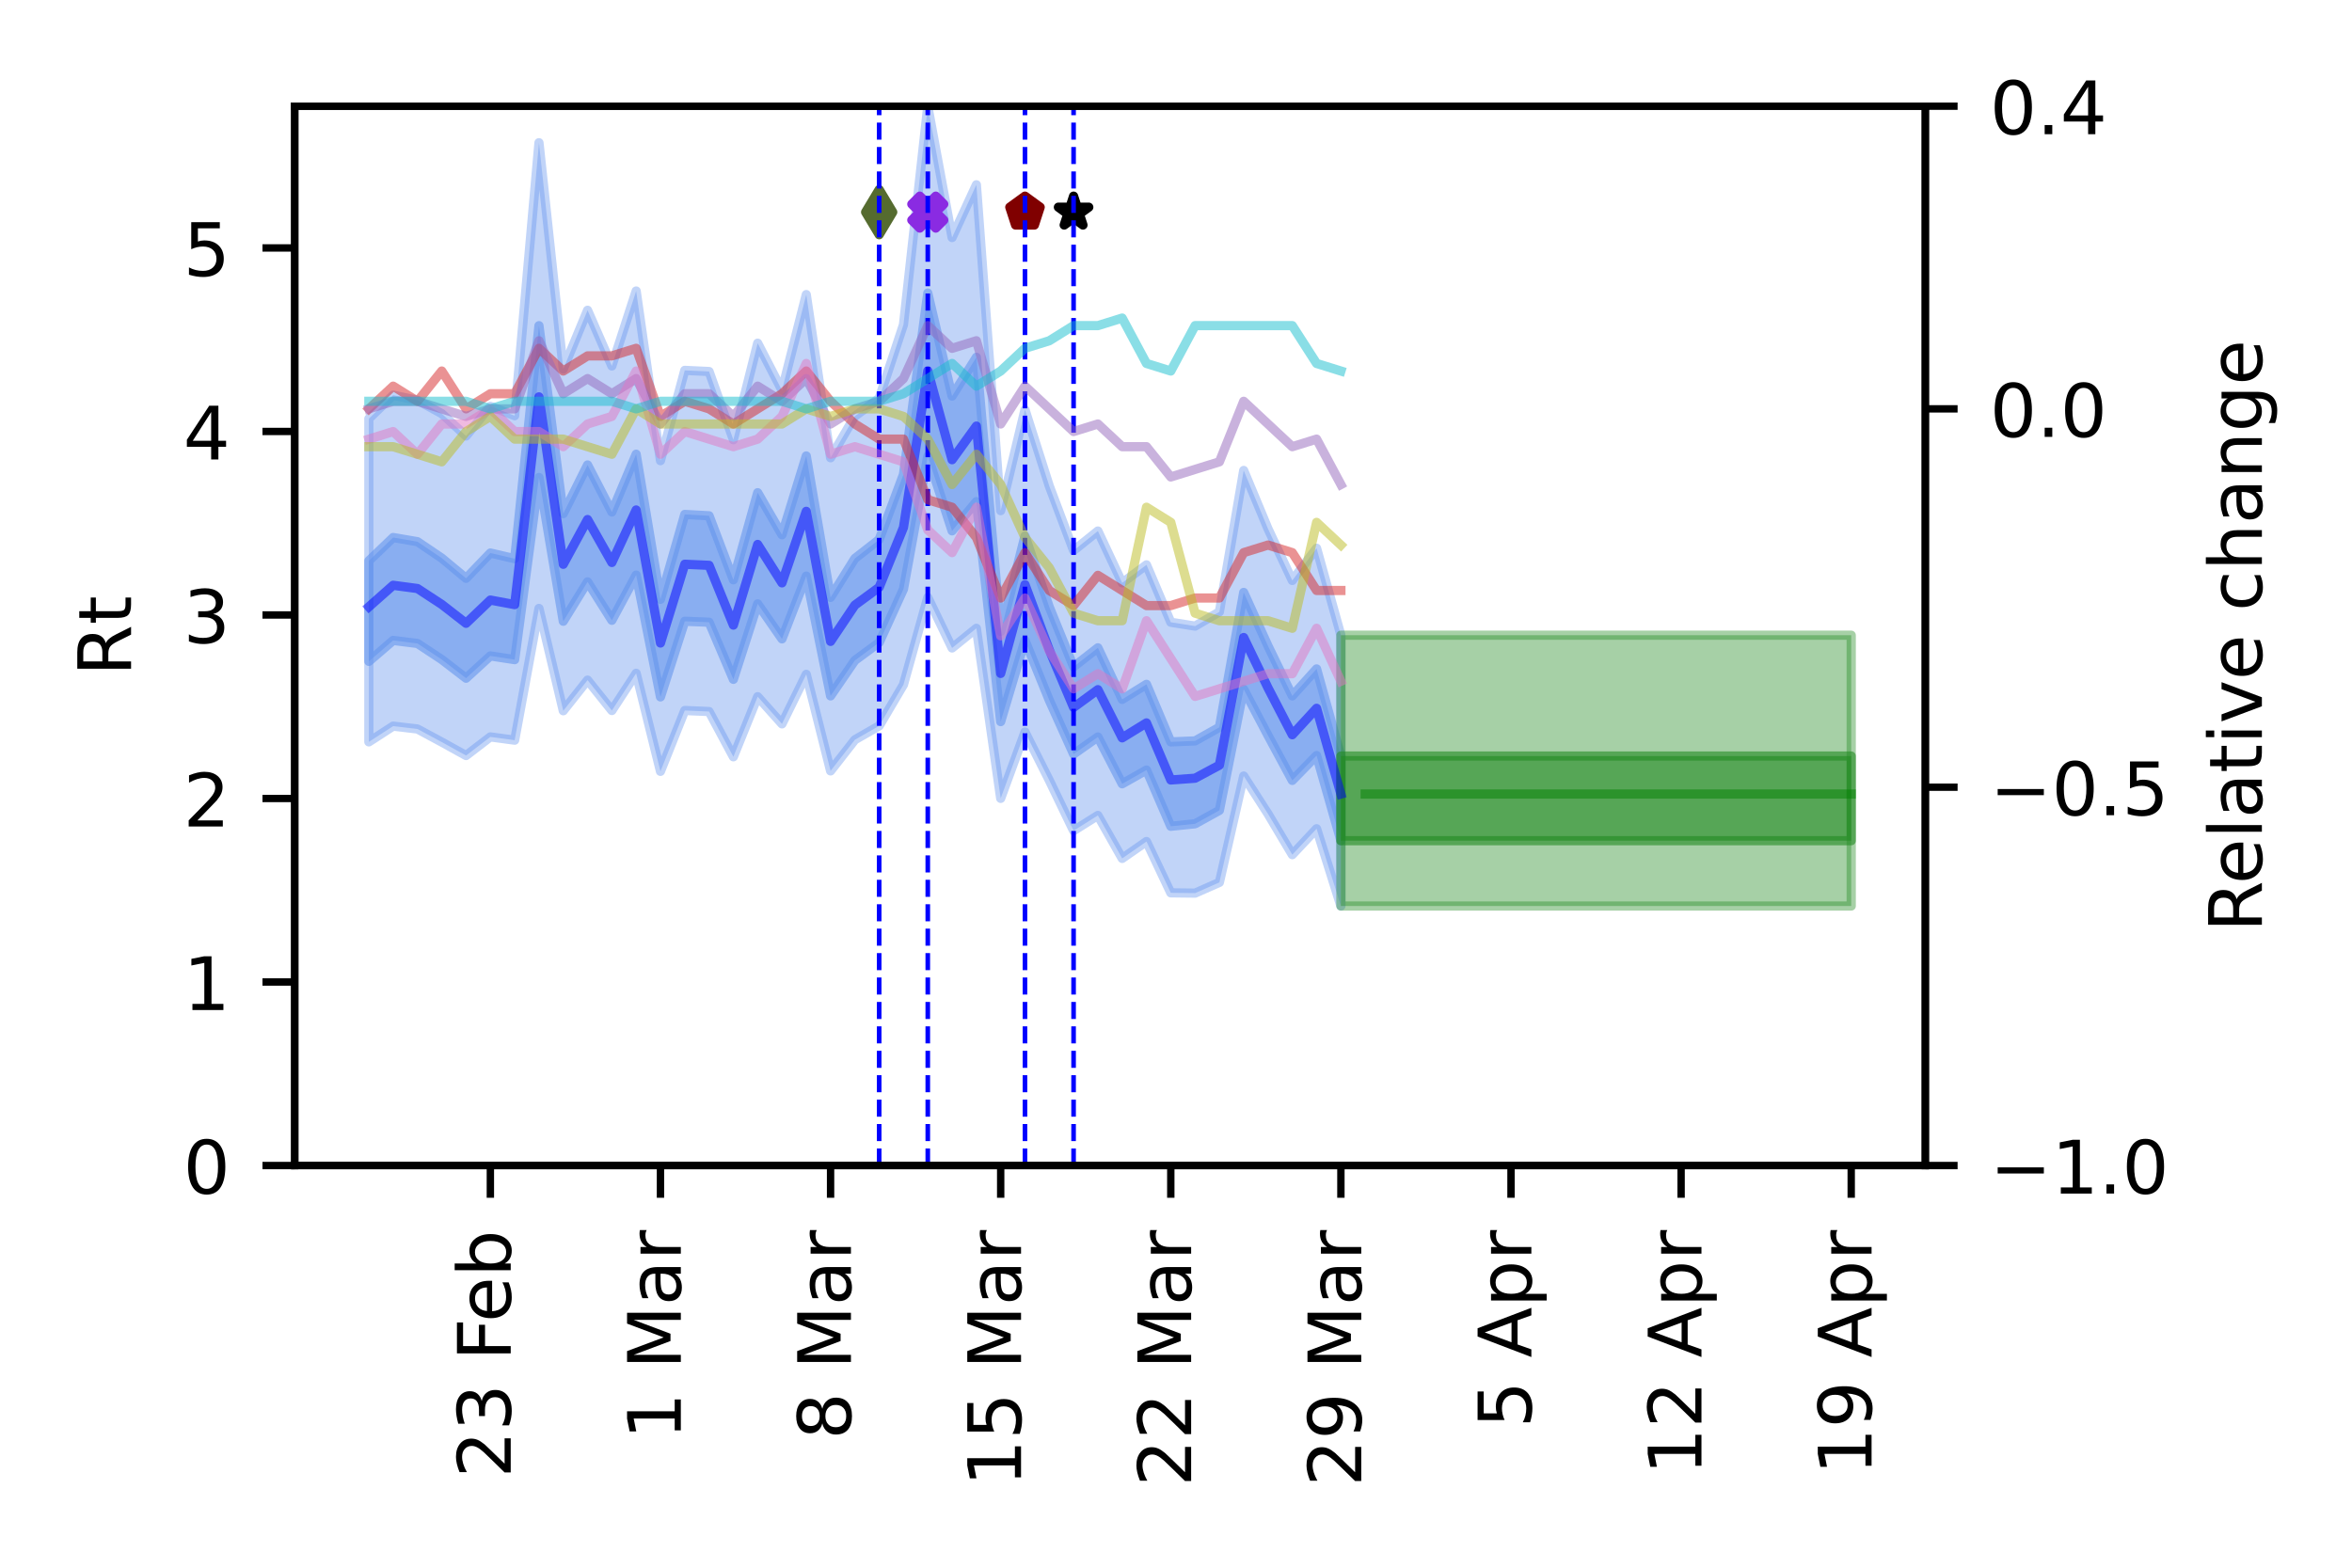 <?xml version="1.0" encoding="utf-8" standalone="no"?>
<!DOCTYPE svg PUBLIC "-//W3C//DTD SVG 1.1//EN"
  "http://www.w3.org/Graphics/SVG/1.1/DTD/svg11.dtd">
<!-- Created with matplotlib (https://matplotlib.org/) -->
<svg height="170.079pt" version="1.1" viewBox="0 0 255.118 170.079" width="255.118pt" xmlns="http://www.w3.org/2000/svg" xmlns:xlink="http://www.w3.org/1999/xlink">
 <defs>
  <style type="text/css">
*{stroke-linecap:butt;stroke-linejoin:round;}
  </style>
 </defs>
 <g id="figure_1">
  <g id="patch_1">
   <path d="M 0 170.079 
L 255.118 170.079 
L 255.118 0 
L 0 0 
z
" style="fill:#ffffff;"/>
  </g>
  <g id="axes_1">
   <g id="patch_2">
    <path d="M 31.97 126.449 
L 208.838 126.449 
L 208.838 11.52 
L 31.97 11.52 
z
" style="fill:#ffffff;"/>
   </g>
   <g id="PolyCollection_1">
    <defs>
     <path d="M 40.009 -124.663 
L 40.009 -89.594 
L 42.645 -91.301 
L 45.281 -90.99 
L 47.917 -89.571 
L 50.553 -88.111 
L 53.189 -90.132 
L 55.825 -89.777 
L 58.461 -104.07 
L 61.097 -92.969 
L 63.732 -96.291 
L 66.368 -92.994 
L 69.004 -97.031 
L 71.64 -86.396 
L 74.276 -92.998 
L 76.912 -92.885 
L 79.548 -87.976 
L 82.184 -94.496 
L 84.82 -91.546 
L 87.455 -96.921 
L 90.091 -86.444 
L 92.727 -89.823 
L 95.363 -91.33 
L 97.999 -95.802 
L 100.635 -105.266 
L 103.271 -99.781 
L 105.907 -101.915 
L 108.543 -83.465 
L 111.178 -90.665 
L 113.814 -85.424 
L 116.45 -79.956 
L 119.086 -81.613 
L 121.722 -76.95 
L 124.358 -78.783 
L 126.994 -73.215 
L 129.63 -73.184 
L 132.266 -74.349 
L 134.901 -85.888 
L 137.537 -81.786 
L 140.173 -77.357 
L 142.809 -80.168 
L 145.445 -71.786 
L 145.445 -101.166 
L 145.445 -101.166 
L 142.809 -110.598 
L 140.173 -107.104 
L 137.537 -112.715 
L 134.901 -119.039 
L 132.266 -103.698 
L 129.63 -102.152 
L 126.994 -102.571 
L 124.358 -108.797 
L 121.722 -106.844 
L 119.086 -112.469 
L 116.45 -110.349 
L 113.814 -117.356 
L 111.178 -125.633 
L 108.543 -114.679 
L 105.907 -150.031 
L 103.271 -144.309 
L 100.635 -158.559 
L 97.999 -134.86 
L 95.363 -126.864 
L 92.727 -124.928 
L 90.091 -120.416 
L 87.455 -138.119 
L 84.82 -127.734 
L 82.184 -132.844 
L 79.548 -122.372 
L 76.912 -129.773 
L 74.276 -129.897 
L 71.64 -120.101 
L 69.004 -138.509 
L 66.368 -130.374 
L 63.732 -136.416 
L 61.097 -130.043 
L 58.461 -154.595 
L 55.825 -124.978 
L 53.189 -125.994 
L 50.553 -122.775 
L 47.917 -125.206 
L 45.281 -126.654 
L 42.645 -127.206 
L 40.009 -124.663 
z
" id="m74c22c304e" style="stroke:#6495ed;stroke-opacity:0.4;"/>
    </defs>
    <g clip-path="url(#p5b4f7e70ba)">
     <use style="fill:#6495ed;fill-opacity:0.4;stroke:#6495ed;stroke-opacity:0.4;" x="0" xlink:href="#m74c22c304e" y="170.079"/>
    </g>
   </g>
   <g id="PolyCollection_2">
    <defs>
     <path d="M 40.009 -109.236 
L 40.009 -98.328 
L 42.645 -100.599 
L 45.281 -100.27 
L 47.917 -98.528 
L 50.553 -96.5 
L 53.189 -98.918 
L 55.825 -98.515 
L 58.461 -118.275 
L 61.097 -102.68 
L 63.732 -106.951 
L 66.368 -102.784 
L 69.004 -107.688 
L 71.64 -94.473 
L 74.276 -102.678 
L 76.912 -102.574 
L 79.548 -96.378 
L 82.184 -104.565 
L 84.82 -100.768 
L 87.455 -107.575 
L 90.091 -94.582 
L 92.727 -98.428 
L 95.363 -100.369 
L 97.999 -106.168 
L 100.635 -120.59 
L 103.271 -112.487 
L 105.907 -115.661 
L 108.543 -91.791 
L 111.178 -100.609 
L 113.814 -94.115 
L 116.45 -88.268 
L 119.086 -90.123 
L 121.722 -85.045 
L 124.358 -86.535 
L 126.994 -80.436 
L 129.63 -80.707 
L 132.266 -82.165 
L 134.901 -95.304 
L 137.537 -90.297 
L 140.173 -85.413 
L 142.809 -88.11 
L 145.445 -78.871 
L 145.445 -88.056 
L 145.445 -88.056 
L 142.809 -97.506 
L 140.173 -94.582 
L 137.537 -100.002 
L 134.901 -105.807 
L 132.266 -91.177 
L 129.63 -89.698 
L 126.994 -89.591 
L 124.358 -95.837 
L 121.722 -94.206 
L 119.086 -99.797 
L 116.45 -97.739 
L 113.814 -104.221 
L 111.178 -111.929 
L 108.543 -101.578 
L 105.907 -131.316 
L 103.271 -127.108 
L 100.635 -138.285 
L 97.999 -118.612 
L 95.363 -111.546 
L 92.727 -109.491 
L 90.091 -105.269 
L 87.455 -120.613 
L 84.82 -112.064 
L 82.184 -116.625 
L 79.548 -107.177 
L 76.912 -114.122 
L 74.276 -114.268 
L 71.64 -105.062 
L 69.004 -120.802 
L 66.368 -114.535 
L 63.732 -119.634 
L 61.097 -114.356 
L 58.461 -134.746 
L 55.825 -109.468 
L 53.189 -110.082 
L 50.553 -107.338 
L 47.917 -109.528 
L 45.281 -111.311 
L 42.645 -111.764 
L 40.009 -109.236 
z
" id="m976d0e295e" style="stroke:#6495ed;stroke-opacity:0.6;"/>
    </defs>
    <g clip-path="url(#p5b4f7e70ba)">
     <use style="fill:#6495ed;fill-opacity:0.6;stroke:#6495ed;stroke-opacity:0.6;" x="0" xlink:href="#m976d0e295e" y="170.079"/>
    </g>
   </g>
   <g id="PolyCollection_3">
    <defs>
     <path d="M 145.445 -101.166 
L 145.445 -71.786 
L 148.081 -71.786 
L 150.717 -71.786 
L 153.353 -71.786 
L 155.989 -71.786 
L 158.624 -71.786 
L 161.26 -71.786 
L 163.896 -71.786 
L 166.532 -71.786 
L 169.168 -71.786 
L 171.804 -71.786 
L 174.44 -71.786 
L 177.076 -71.786 
L 179.712 -71.786 
L 182.347 -71.786 
L 184.983 -71.786 
L 187.619 -71.786 
L 190.255 -71.786 
L 192.891 -71.786 
L 195.527 -71.786 
L 198.163 -71.786 
L 200.799 -71.786 
L 200.799 -101.166 
L 200.799 -101.166 
L 198.163 -101.166 
L 195.527 -101.166 
L 192.891 -101.166 
L 190.255 -101.166 
L 187.619 -101.166 
L 184.983 -101.166 
L 182.347 -101.166 
L 179.712 -101.166 
L 177.076 -101.166 
L 174.44 -101.166 
L 171.804 -101.166 
L 169.168 -101.166 
L 166.532 -101.166 
L 163.896 -101.166 
L 161.26 -101.166 
L 158.624 -101.166 
L 155.989 -101.166 
L 153.353 -101.166 
L 150.717 -101.166 
L 148.081 -101.166 
L 145.445 -101.166 
z
" id="mf1121b4282" style="stroke:#228b22;stroke-opacity:0.4;"/>
    </defs>
    <g clip-path="url(#p5b4f7e70ba)">
     <use style="fill:#228b22;fill-opacity:0.4;stroke:#228b22;stroke-opacity:0.4;" x="0" xlink:href="#mf1121b4282" y="170.079"/>
    </g>
   </g>
   <g id="PolyCollection_4">
    <defs>
     <path d="M 145.445 -88.056 
L 145.445 -78.871 
L 148.081 -78.871 
L 150.717 -78.871 
L 153.353 -78.871 
L 155.989 -78.871 
L 158.624 -78.871 
L 161.26 -78.871 
L 163.896 -78.871 
L 166.532 -78.871 
L 169.168 -78.871 
L 171.804 -78.871 
L 174.44 -78.871 
L 177.076 -78.871 
L 179.712 -78.871 
L 182.347 -78.871 
L 184.983 -78.871 
L 187.619 -78.871 
L 190.255 -78.871 
L 192.891 -78.871 
L 195.527 -78.871 
L 198.163 -78.871 
L 200.799 -78.871 
L 200.799 -88.056 
L 200.799 -88.056 
L 198.163 -88.056 
L 195.527 -88.056 
L 192.891 -88.056 
L 190.255 -88.056 
L 187.619 -88.056 
L 184.983 -88.056 
L 182.347 -88.056 
L 179.712 -88.056 
L 177.076 -88.056 
L 174.44 -88.056 
L 171.804 -88.056 
L 169.168 -88.056 
L 166.532 -88.056 
L 163.896 -88.056 
L 161.26 -88.056 
L 158.624 -88.056 
L 155.989 -88.056 
L 153.353 -88.056 
L 150.717 -88.056 
L 148.081 -88.056 
L 145.445 -88.056 
z
" id="m3892796ea6" style="stroke:#228b22;stroke-opacity:0.6;"/>
    </defs>
    <g clip-path="url(#p5b4f7e70ba)">
     <use style="fill:#228b22;fill-opacity:0.6;stroke:#228b22;stroke-opacity:0.6;" x="0" xlink:href="#m3892796ea6" y="170.079"/>
    </g>
   </g>
   <g id="PathCollection_1">
    <defs>
     <path d="M -0.866 1.732 
L 0 0.866 
L 0.866 1.732 
L 1.732 0.866 
L 0.866 0 
L 1.732 -0.866 
L 0.866 -1.732 
L 0 -0.866 
L -0.866 -1.732 
L -1.732 -0.866 
L -0.866 0 
L -1.732 0.866 
z
" id="m75b86d8f80" style="stroke:#8a2be2;"/>
    </defs>
    <g clip-path="url(#p5b4f7e70ba)">
     <use style="fill:#8a2be2;stroke:#8a2be2;" x="100.635" xlink:href="#m75b86d8f80" y="23.013"/>
    </g>
   </g>
   <g id="PathCollection_2">
    <defs>
     <path d="M 0 -1.732 
L -0.389 -0.535 
L -1.647 -0.535 
L -0.629 0.204 
L -1.018 1.401 
L -0 0.662 
L 1.018 1.401 
L 0.629 0.204 
L 1.647 -0.535 
L 0.389 -0.535 
z
" id="mc7b65ebab8" style="stroke:#000000;"/>
    </defs>
    <g clip-path="url(#p5b4f7e70ba)">
     <use style="stroke:#000000;" x="116.45" xlink:href="#mc7b65ebab8" y="23.013"/>
    </g>
   </g>
   <g id="PathCollection_3">
    <defs>
     <path d="M 0 -1.732 
L -1.647 -0.535 
L -1.018 1.401 
L 1.018 1.401 
L 1.647 -0.535 
z
" id="m879a3ca2e8" style="stroke:#800000;"/>
    </defs>
    <g clip-path="url(#p5b4f7e70ba)">
     <use style="fill:#800000;stroke:#800000;" x="111.178" xlink:href="#m879a3ca2e8" y="23.013"/>
    </g>
   </g>
   <g id="PathCollection_4">
    <defs>
     <path d="M -0 2.449 
L 1.47 0 
L 0 -2.449 
L -1.47 -0 
z
" id="mfcbbd93dcf" style="stroke:#556b2f;"/>
    </defs>
    <g clip-path="url(#p5b4f7e70ba)">
     <use style="fill:#556b2f;stroke:#556b2f;" x="95.363" xlink:href="#mfcbbd93dcf" y="23.013"/>
    </g>
   </g>
   <g id="matplotlib.axis_1">
    <g id="xtick_1">
     <g id="line2d_1">
      <defs>
       <path d="M 0 0 
L 0 3.5 
" id="m438a4a845a" style="stroke:#000000;stroke-width:0.8;"/>
      </defs>
      <g>
       <use style="stroke:#000000;stroke-width:0.8;" x="200.799" xlink:href="#m438a4a845a" y="126.449"/>
      </g>
     </g>
     <g id="text_1">
      <!-- 19 Apr -->
      <defs>
       <path d="M 12.406 8.297 
L 28.516 8.297 
L 28.516 63.922 
L 10.984 60.406 
L 10.984 69.391 
L 28.422 72.906 
L 38.281 72.906 
L 38.281 8.297 
L 54.391 8.297 
L 54.391 0 
L 12.406 0 
z
" id="DejaVuSans-49"/>
       <path d="M 10.984 1.516 
L 10.984 10.5 
Q 14.703 8.734 18.5 7.812 
Q 22.312 6.891 25.984 6.891 
Q 35.75 6.891 40.891 13.453 
Q 46.047 20.016 46.781 33.406 
Q 43.953 29.203 39.594 26.953 
Q 35.25 24.703 29.984 24.703 
Q 19.047 24.703 12.672 31.312 
Q 6.297 37.938 6.297 49.422 
Q 6.297 60.641 12.938 67.422 
Q 19.578 74.219 30.609 74.219 
Q 43.266 74.219 49.922 64.516 
Q 56.594 54.828 56.594 36.375 
Q 56.594 19.141 48.406 8.859 
Q 40.234 -1.422 26.422 -1.422 
Q 22.703 -1.422 18.891 -0.688 
Q 15.094 0.047 10.984 1.516 
z
M 30.609 32.422 
Q 37.25 32.422 41.125 36.953 
Q 45.016 41.5 45.016 49.422 
Q 45.016 57.281 41.125 61.844 
Q 37.25 66.406 30.609 66.406 
Q 23.969 66.406 20.094 61.844 
Q 16.219 57.281 16.219 49.422 
Q 16.219 41.5 20.094 36.953 
Q 23.969 32.422 30.609 32.422 
z
" id="DejaVuSans-57"/>
       <path id="DejaVuSans-32"/>
       <path d="M 34.188 63.188 
L 20.797 26.906 
L 47.609 26.906 
z
M 28.609 72.906 
L 39.797 72.906 
L 67.578 0 
L 57.328 0 
L 50.688 18.703 
L 17.828 18.703 
L 11.188 0 
L 0.781 0 
z
" id="DejaVuSans-65"/>
       <path d="M 18.109 8.203 
L 18.109 -20.797 
L 9.078 -20.797 
L 9.078 54.688 
L 18.109 54.688 
L 18.109 46.391 
Q 20.953 51.266 25.266 53.625 
Q 29.594 56 35.594 56 
Q 45.562 56 51.781 48.094 
Q 58.016 40.188 58.016 27.297 
Q 58.016 14.406 51.781 6.484 
Q 45.562 -1.422 35.594 -1.422 
Q 29.594 -1.422 25.266 0.953 
Q 20.953 3.328 18.109 8.203 
z
M 48.688 27.297 
Q 48.688 37.203 44.609 42.844 
Q 40.531 48.484 33.406 48.484 
Q 26.266 48.484 22.188 42.844 
Q 18.109 37.203 18.109 27.297 
Q 18.109 17.391 22.188 11.75 
Q 26.266 6.109 33.406 6.109 
Q 40.531 6.109 44.609 11.75 
Q 48.688 17.391 48.688 27.297 
z
" id="DejaVuSans-112"/>
       <path d="M 41.109 46.297 
Q 39.594 47.172 37.812 47.578 
Q 36.031 48 33.891 48 
Q 26.266 48 22.188 43.047 
Q 18.109 38.094 18.109 28.812 
L 18.109 0 
L 9.078 0 
L 9.078 54.688 
L 18.109 54.688 
L 18.109 46.188 
Q 20.953 51.172 25.484 53.578 
Q 30.031 56 36.531 56 
Q 37.453 56 38.578 55.875 
Q 39.703 55.766 41.062 55.516 
z
" id="DejaVuSans-114"/>
      </defs>
      <g transform="translate(203.006 160.011)rotate(-90)scale(0.08 -0.08)">
       <use xlink:href="#DejaVuSans-49"/>
       <use x="63.623" xlink:href="#DejaVuSans-57"/>
       <use x="127.246" xlink:href="#DejaVuSans-32"/>
       <use x="159.033" xlink:href="#DejaVuSans-65"/>
       <use x="227.441" xlink:href="#DejaVuSans-112"/>
       <use x="290.918" xlink:href="#DejaVuSans-114"/>
      </g>
     </g>
    </g>
    <g id="xtick_2">
     <g id="line2d_2">
      <g>
       <use style="stroke:#000000;stroke-width:0.8;" x="182.347" xlink:href="#m438a4a845a" y="126.449"/>
      </g>
     </g>
     <g id="text_2">
      <!-- 12 Apr -->
      <defs>
       <path d="M 19.188 8.297 
L 53.609 8.297 
L 53.609 0 
L 7.328 0 
L 7.328 8.297 
Q 12.938 14.109 22.625 23.891 
Q 32.328 33.688 34.812 36.531 
Q 39.547 41.844 41.422 45.531 
Q 43.312 49.219 43.312 52.781 
Q 43.312 58.594 39.234 62.25 
Q 35.156 65.922 28.609 65.922 
Q 23.969 65.922 18.812 64.312 
Q 13.672 62.703 7.812 59.422 
L 7.812 69.391 
Q 13.766 71.781 18.938 73 
Q 24.125 74.219 28.422 74.219 
Q 39.75 74.219 46.484 68.547 
Q 53.219 62.891 53.219 53.422 
Q 53.219 48.922 51.531 44.891 
Q 49.859 40.875 45.406 35.406 
Q 44.188 33.984 37.641 27.219 
Q 31.109 20.453 19.188 8.297 
z
" id="DejaVuSans-50"/>
      </defs>
      <g transform="translate(184.555 160.011)rotate(-90)scale(0.08 -0.08)">
       <use xlink:href="#DejaVuSans-49"/>
       <use x="63.623" xlink:href="#DejaVuSans-50"/>
       <use x="127.246" xlink:href="#DejaVuSans-32"/>
       <use x="159.033" xlink:href="#DejaVuSans-65"/>
       <use x="227.441" xlink:href="#DejaVuSans-112"/>
       <use x="290.918" xlink:href="#DejaVuSans-114"/>
      </g>
     </g>
    </g>
    <g id="xtick_3">
     <g id="line2d_3">
      <g>
       <use style="stroke:#000000;stroke-width:0.8;" x="163.896" xlink:href="#m438a4a845a" y="126.449"/>
      </g>
     </g>
     <g id="text_3">
      <!-- 5 Apr -->
      <defs>
       <path d="M 10.797 72.906 
L 49.516 72.906 
L 49.516 64.594 
L 19.828 64.594 
L 19.828 46.734 
Q 21.969 47.469 24.109 47.828 
Q 26.266 48.188 28.422 48.188 
Q 40.625 48.188 47.75 41.5 
Q 54.891 34.812 54.891 23.391 
Q 54.891 11.625 47.562 5.094 
Q 40.234 -1.422 26.906 -1.422 
Q 22.312 -1.422 17.547 -0.641 
Q 12.797 0.141 7.719 1.703 
L 7.719 11.625 
Q 12.109 9.234 16.797 8.062 
Q 21.484 6.891 26.703 6.891 
Q 35.156 6.891 40.078 11.328 
Q 45.016 15.766 45.016 23.391 
Q 45.016 31 40.078 35.438 
Q 35.156 39.891 26.703 39.891 
Q 22.75 39.891 18.812 39.016 
Q 14.891 38.141 10.797 36.281 
z
" id="DejaVuSans-53"/>
      </defs>
      <g transform="translate(166.104 154.921)rotate(-90)scale(0.08 -0.08)">
       <use xlink:href="#DejaVuSans-53"/>
       <use x="63.623" xlink:href="#DejaVuSans-32"/>
       <use x="95.41" xlink:href="#DejaVuSans-65"/>
       <use x="163.818" xlink:href="#DejaVuSans-112"/>
       <use x="227.295" xlink:href="#DejaVuSans-114"/>
      </g>
     </g>
    </g>
    <g id="xtick_4">
     <g id="line2d_4">
      <g>
       <use style="stroke:#000000;stroke-width:0.8;" x="145.445" xlink:href="#m438a4a845a" y="126.449"/>
      </g>
     </g>
     <g id="text_4">
      <!-- 29 Mar -->
      <defs>
       <path d="M 9.812 72.906 
L 24.516 72.906 
L 43.109 23.297 
L 61.812 72.906 
L 76.516 72.906 
L 76.516 0 
L 66.891 0 
L 66.891 64.016 
L 48.094 14.016 
L 38.188 14.016 
L 19.391 64.016 
L 19.391 0 
L 9.812 0 
z
" id="DejaVuSans-77"/>
       <path d="M 34.281 27.484 
Q 23.391 27.484 19.188 25 
Q 14.984 22.516 14.984 16.5 
Q 14.984 11.719 18.141 8.906 
Q 21.297 6.109 26.703 6.109 
Q 34.188 6.109 38.703 11.406 
Q 43.219 16.703 43.219 25.484 
L 43.219 27.484 
z
M 52.203 31.203 
L 52.203 0 
L 43.219 0 
L 43.219 8.297 
Q 40.141 3.328 35.547 0.953 
Q 30.953 -1.422 24.312 -1.422 
Q 15.922 -1.422 10.953 3.297 
Q 6 8.016 6 15.922 
Q 6 25.141 12.172 29.828 
Q 18.359 34.516 30.609 34.516 
L 43.219 34.516 
L 43.219 35.406 
Q 43.219 41.609 39.141 45 
Q 35.062 48.391 27.688 48.391 
Q 23 48.391 18.547 47.266 
Q 14.109 46.141 10.016 43.891 
L 10.016 52.203 
Q 14.938 54.109 19.578 55.047 
Q 24.219 56 28.609 56 
Q 40.484 56 46.344 49.844 
Q 52.203 43.703 52.203 31.203 
z
" id="DejaVuSans-97"/>
      </defs>
      <g transform="translate(147.652 161.265)rotate(-90)scale(0.08 -0.08)">
       <use xlink:href="#DejaVuSans-50"/>
       <use x="63.623" xlink:href="#DejaVuSans-57"/>
       <use x="127.246" xlink:href="#DejaVuSans-32"/>
       <use x="159.033" xlink:href="#DejaVuSans-77"/>
       <use x="245.312" xlink:href="#DejaVuSans-97"/>
       <use x="306.592" xlink:href="#DejaVuSans-114"/>
      </g>
     </g>
    </g>
    <g id="xtick_5">
     <g id="line2d_5">
      <g>
       <use style="stroke:#000000;stroke-width:0.8;" x="126.994" xlink:href="#m438a4a845a" y="126.449"/>
      </g>
     </g>
     <g id="text_5">
      <!-- 22 Mar -->
      <g transform="translate(129.201 161.265)rotate(-90)scale(0.08 -0.08)">
       <use xlink:href="#DejaVuSans-50"/>
       <use x="63.623" xlink:href="#DejaVuSans-50"/>
       <use x="127.246" xlink:href="#DejaVuSans-32"/>
       <use x="159.033" xlink:href="#DejaVuSans-77"/>
       <use x="245.312" xlink:href="#DejaVuSans-97"/>
       <use x="306.592" xlink:href="#DejaVuSans-114"/>
      </g>
     </g>
    </g>
    <g id="xtick_6">
     <g id="line2d_6">
      <g>
       <use style="stroke:#000000;stroke-width:0.8;" x="108.543" xlink:href="#m438a4a845a" y="126.449"/>
      </g>
     </g>
     <g id="text_6">
      <!-- 15 Mar -->
      <g transform="translate(110.75 161.265)rotate(-90)scale(0.08 -0.08)">
       <use xlink:href="#DejaVuSans-49"/>
       <use x="63.623" xlink:href="#DejaVuSans-53"/>
       <use x="127.246" xlink:href="#DejaVuSans-32"/>
       <use x="159.033" xlink:href="#DejaVuSans-77"/>
       <use x="245.312" xlink:href="#DejaVuSans-97"/>
       <use x="306.592" xlink:href="#DejaVuSans-114"/>
      </g>
     </g>
    </g>
    <g id="xtick_7">
     <g id="line2d_7">
      <g>
       <use style="stroke:#000000;stroke-width:0.8;" x="90.091" xlink:href="#m438a4a845a" y="126.449"/>
      </g>
     </g>
     <g id="text_7">
      <!-- 8 Mar -->
      <defs>
       <path d="M 31.781 34.625 
Q 24.75 34.625 20.719 30.859 
Q 16.703 27.094 16.703 20.516 
Q 16.703 13.922 20.719 10.156 
Q 24.75 6.391 31.781 6.391 
Q 38.812 6.391 42.859 10.172 
Q 46.922 13.969 46.922 20.516 
Q 46.922 27.094 42.891 30.859 
Q 38.875 34.625 31.781 34.625 
z
M 21.922 38.812 
Q 15.578 40.375 12.031 44.719 
Q 8.5 49.078 8.5 55.328 
Q 8.5 64.062 14.719 69.141 
Q 20.953 74.219 31.781 74.219 
Q 42.672 74.219 48.875 69.141 
Q 55.078 64.062 55.078 55.328 
Q 55.078 49.078 51.531 44.719 
Q 48 40.375 41.703 38.812 
Q 48.828 37.156 52.797 32.312 
Q 56.781 27.484 56.781 20.516 
Q 56.781 9.906 50.312 4.234 
Q 43.844 -1.422 31.781 -1.422 
Q 19.734 -1.422 13.25 4.234 
Q 6.781 9.906 6.781 20.516 
Q 6.781 27.484 10.781 32.312 
Q 14.797 37.156 21.922 38.812 
z
M 18.312 54.391 
Q 18.312 48.734 21.844 45.562 
Q 25.391 42.391 31.781 42.391 
Q 38.141 42.391 41.719 45.562 
Q 45.312 48.734 45.312 54.391 
Q 45.312 60.062 41.719 63.234 
Q 38.141 66.406 31.781 66.406 
Q 25.391 66.406 21.844 63.234 
Q 18.312 60.062 18.312 54.391 
z
" id="DejaVuSans-56"/>
      </defs>
      <g transform="translate(92.299 156.175)rotate(-90)scale(0.08 -0.08)">
       <use xlink:href="#DejaVuSans-56"/>
       <use x="63.623" xlink:href="#DejaVuSans-32"/>
       <use x="95.41" xlink:href="#DejaVuSans-77"/>
       <use x="181.689" xlink:href="#DejaVuSans-97"/>
       <use x="242.969" xlink:href="#DejaVuSans-114"/>
      </g>
     </g>
    </g>
    <g id="xtick_8">
     <g id="line2d_8">
      <g>
       <use style="stroke:#000000;stroke-width:0.8;" x="71.64" xlink:href="#m438a4a845a" y="126.449"/>
      </g>
     </g>
     <g id="text_8">
      <!-- 1 Mar -->
      <g transform="translate(73.848 156.175)rotate(-90)scale(0.08 -0.08)">
       <use xlink:href="#DejaVuSans-49"/>
       <use x="63.623" xlink:href="#DejaVuSans-32"/>
       <use x="95.41" xlink:href="#DejaVuSans-77"/>
       <use x="181.689" xlink:href="#DejaVuSans-97"/>
       <use x="242.969" xlink:href="#DejaVuSans-114"/>
      </g>
     </g>
    </g>
    <g id="xtick_9">
     <g id="line2d_9">
      <g>
       <use style="stroke:#000000;stroke-width:0.8;" x="53.189" xlink:href="#m438a4a845a" y="126.449"/>
      </g>
     </g>
     <g id="text_9">
      <!-- 23 Feb -->
      <defs>
       <path d="M 40.578 39.312 
Q 47.656 37.797 51.625 33 
Q 55.609 28.219 55.609 21.188 
Q 55.609 10.406 48.188 4.484 
Q 40.766 -1.422 27.094 -1.422 
Q 22.516 -1.422 17.656 -0.516 
Q 12.797 0.391 7.625 2.203 
L 7.625 11.719 
Q 11.719 9.328 16.594 8.109 
Q 21.484 6.891 26.812 6.891 
Q 36.078 6.891 40.938 10.547 
Q 45.797 14.203 45.797 21.188 
Q 45.797 27.641 41.281 31.266 
Q 36.766 34.906 28.719 34.906 
L 20.219 34.906 
L 20.219 43.016 
L 29.109 43.016 
Q 36.375 43.016 40.234 45.922 
Q 44.094 48.828 44.094 54.297 
Q 44.094 59.906 40.109 62.906 
Q 36.141 65.922 28.719 65.922 
Q 24.656 65.922 20.016 65.031 
Q 15.375 64.156 9.812 62.312 
L 9.812 71.094 
Q 15.438 72.656 20.344 73.438 
Q 25.25 74.219 29.594 74.219 
Q 40.828 74.219 47.359 69.109 
Q 53.906 64.016 53.906 55.328 
Q 53.906 49.266 50.438 45.094 
Q 46.969 40.922 40.578 39.312 
z
" id="DejaVuSans-51"/>
       <path d="M 9.812 72.906 
L 51.703 72.906 
L 51.703 64.594 
L 19.672 64.594 
L 19.672 43.109 
L 48.578 43.109 
L 48.578 34.812 
L 19.672 34.812 
L 19.672 0 
L 9.812 0 
z
" id="DejaVuSans-70"/>
       <path d="M 56.203 29.594 
L 56.203 25.203 
L 14.891 25.203 
Q 15.484 15.922 20.484 11.062 
Q 25.484 6.203 34.422 6.203 
Q 39.594 6.203 44.453 7.469 
Q 49.312 8.734 54.109 11.281 
L 54.109 2.781 
Q 49.266 0.734 44.188 -0.344 
Q 39.109 -1.422 33.891 -1.422 
Q 20.797 -1.422 13.156 6.188 
Q 5.516 13.812 5.516 26.812 
Q 5.516 40.234 12.766 48.109 
Q 20.016 56 32.328 56 
Q 43.359 56 49.781 48.891 
Q 56.203 41.797 56.203 29.594 
z
M 47.219 32.234 
Q 47.125 39.594 43.094 43.984 
Q 39.062 48.391 32.422 48.391 
Q 24.906 48.391 20.391 44.141 
Q 15.875 39.891 15.188 32.172 
z
" id="DejaVuSans-101"/>
       <path d="M 48.688 27.297 
Q 48.688 37.203 44.609 42.844 
Q 40.531 48.484 33.406 48.484 
Q 26.266 48.484 22.188 42.844 
Q 18.109 37.203 18.109 27.297 
Q 18.109 17.391 22.188 11.75 
Q 26.266 6.109 33.406 6.109 
Q 40.531 6.109 44.609 11.75 
Q 48.688 17.391 48.688 27.297 
z
M 18.109 46.391 
Q 20.953 51.266 25.266 53.625 
Q 29.594 56 35.594 56 
Q 45.562 56 51.781 48.094 
Q 58.016 40.188 58.016 27.297 
Q 58.016 14.406 51.781 6.484 
Q 45.562 -1.422 35.594 -1.422 
Q 29.594 -1.422 25.266 0.953 
Q 20.953 3.328 18.109 8.203 
L 18.109 0 
L 9.078 0 
L 9.078 75.984 
L 18.109 75.984 
z
" id="DejaVuSans-98"/>
      </defs>
      <g transform="translate(55.396 160.334)rotate(-90)scale(0.08 -0.08)">
       <use xlink:href="#DejaVuSans-50"/>
       <use x="63.623" xlink:href="#DejaVuSans-51"/>
       <use x="127.246" xlink:href="#DejaVuSans-32"/>
       <use x="159.033" xlink:href="#DejaVuSans-70"/>
       <use x="211.053" xlink:href="#DejaVuSans-101"/>
       <use x="272.576" xlink:href="#DejaVuSans-98"/>
      </g>
     </g>
    </g>
   </g>
   <g id="matplotlib.axis_2">
    <g id="ytick_1">
     <g id="line2d_10">
      <defs>
       <path d="M 0 0 
L -3.5 0 
" id="m32f256064e" style="stroke:#000000;stroke-width:0.8;"/>
      </defs>
      <g>
       <use style="stroke:#000000;stroke-width:0.8;" x="31.97" xlink:href="#m32f256064e" y="126.449"/>
      </g>
     </g>
     <g id="text_10">
      <!-- 0 -->
      <defs>
       <path d="M 31.781 66.406 
Q 24.172 66.406 20.328 58.906 
Q 16.5 51.422 16.5 36.375 
Q 16.5 21.391 20.328 13.891 
Q 24.172 6.391 31.781 6.391 
Q 39.453 6.391 43.281 13.891 
Q 47.125 21.391 47.125 36.375 
Q 47.125 51.422 43.281 58.906 
Q 39.453 66.406 31.781 66.406 
z
M 31.781 74.219 
Q 44.047 74.219 50.516 64.516 
Q 56.984 54.828 56.984 36.375 
Q 56.984 17.969 50.516 8.266 
Q 44.047 -1.422 31.781 -1.422 
Q 19.531 -1.422 13.062 8.266 
Q 6.594 17.969 6.594 36.375 
Q 6.594 54.828 13.062 64.516 
Q 19.531 74.219 31.781 74.219 
z
" id="DejaVuSans-48"/>
      </defs>
      <g transform="translate(19.88 129.488)scale(0.08 -0.08)">
       <use xlink:href="#DejaVuSans-48"/>
      </g>
     </g>
    </g>
    <g id="ytick_2">
     <g id="line2d_11">
      <g>
       <use style="stroke:#000000;stroke-width:0.8;" x="31.97" xlink:href="#m32f256064e" y="106.539"/>
      </g>
     </g>
     <g id="text_11">
      <!-- 1 -->
      <g transform="translate(19.88 109.578)scale(0.08 -0.08)">
       <use xlink:href="#DejaVuSans-49"/>
      </g>
     </g>
    </g>
    <g id="ytick_3">
     <g id="line2d_12">
      <g>
       <use style="stroke:#000000;stroke-width:0.8;" x="31.97" xlink:href="#m32f256064e" y="86.629"/>
      </g>
     </g>
     <g id="text_12">
      <!-- 2 -->
      <g transform="translate(19.88 89.668)scale(0.08 -0.08)">
       <use xlink:href="#DejaVuSans-50"/>
      </g>
     </g>
    </g>
    <g id="ytick_4">
     <g id="line2d_13">
      <g>
       <use style="stroke:#000000;stroke-width:0.8;" x="31.97" xlink:href="#m32f256064e" y="66.719"/>
      </g>
     </g>
     <g id="text_13">
      <!-- 3 -->
      <g transform="translate(19.88 69.758)scale(0.08 -0.08)">
       <use xlink:href="#DejaVuSans-51"/>
      </g>
     </g>
    </g>
    <g id="ytick_5">
     <g id="line2d_14">
      <g>
       <use style="stroke:#000000;stroke-width:0.8;" x="31.97" xlink:href="#m32f256064e" y="46.809"/>
      </g>
     </g>
     <g id="text_14">
      <!-- 4 -->
      <defs>
       <path d="M 37.797 64.312 
L 12.891 25.391 
L 37.797 25.391 
z
M 35.203 72.906 
L 47.609 72.906 
L 47.609 25.391 
L 58.016 25.391 
L 58.016 17.188 
L 47.609 17.188 
L 47.609 0 
L 37.797 0 
L 37.797 17.188 
L 4.891 17.188 
L 4.891 26.703 
z
" id="DejaVuSans-52"/>
      </defs>
      <g transform="translate(19.88 49.848)scale(0.08 -0.08)">
       <use xlink:href="#DejaVuSans-52"/>
      </g>
     </g>
    </g>
    <g id="ytick_6">
     <g id="line2d_15">
      <g>
       <use style="stroke:#000000;stroke-width:0.8;" x="31.97" xlink:href="#m32f256064e" y="26.899"/>
      </g>
     </g>
     <g id="text_15">
      <!-- 5 -->
      <g transform="translate(19.88 29.938)scale(0.08 -0.08)">
       <use xlink:href="#DejaVuSans-53"/>
      </g>
     </g>
    </g>
    <g id="text_16">
     <!-- Rt -->
     <defs>
      <path d="M 44.391 34.188 
Q 47.562 33.109 50.562 29.594 
Q 53.562 26.078 56.594 19.922 
L 66.609 0 
L 56 0 
L 46.688 18.703 
Q 43.062 26.031 39.672 28.422 
Q 36.281 30.812 30.422 30.812 
L 19.672 30.812 
L 19.672 0 
L 9.812 0 
L 9.812 72.906 
L 32.078 72.906 
Q 44.578 72.906 50.734 67.672 
Q 56.891 62.453 56.891 51.906 
Q 56.891 45.016 53.688 40.469 
Q 50.484 35.938 44.391 34.188 
z
M 19.672 64.797 
L 19.672 38.922 
L 32.078 38.922 
Q 39.203 38.922 42.844 42.219 
Q 46.484 45.516 46.484 51.906 
Q 46.484 58.297 42.844 61.547 
Q 39.203 64.797 32.078 64.797 
z
" id="DejaVuSans-82"/>
      <path d="M 18.312 70.219 
L 18.312 54.688 
L 36.812 54.688 
L 36.812 47.703 
L 18.312 47.703 
L 18.312 18.016 
Q 18.312 11.328 20.141 9.422 
Q 21.969 7.516 27.594 7.516 
L 36.812 7.516 
L 36.812 0 
L 27.594 0 
Q 17.188 0 13.234 3.875 
Q 9.281 7.766 9.281 18.016 
L 9.281 47.703 
L 2.688 47.703 
L 2.688 54.688 
L 9.281 54.688 
L 9.281 70.219 
z
" id="DejaVuSans-116"/>
     </defs>
     <g transform="translate(14.216 73.332)rotate(-90)scale(0.08 -0.08)">
      <use xlink:href="#DejaVuSans-82"/>
      <use x="69.482" xlink:href="#DejaVuSans-116"/>
     </g>
    </g>
   </g>
   <g id="line2d_16">
    <path clip-path="url(#p5b4f7e70ba)" d="M 40.009 65.832 
L 42.645 63.498 
L 45.281 63.849 
L 47.917 65.574 
L 50.553 67.623 
L 53.189 65.101 
L 55.825 65.594 
L 58.461 43.057 
L 61.097 61.22 
L 63.732 56.366 
L 66.368 61.024 
L 69.004 55.328 
L 71.64 69.761 
L 74.276 61.215 
L 76.912 61.333 
L 79.548 67.816 
L 82.184 59.067 
L 84.82 63.236 
L 87.455 55.476 
L 90.091 69.585 
L 92.727 65.65 
L 95.363 63.718 
L 97.999 57.224 
L 100.635 40.229 
L 103.271 49.874 
L 105.907 46.225 
L 108.543 73.059 
L 111.178 63.426 
L 113.814 70.51 
L 116.45 76.75 
L 119.086 74.822 
L 121.722 80.049 
L 124.358 78.428 
L 126.994 84.62 
L 129.63 84.428 
L 132.266 83.013 
L 134.901 69.164 
L 137.537 74.627 
L 140.173 79.712 
L 142.809 76.844 
L 145.445 86.147 
" style="fill:none;stroke:#0000ff;stroke-linecap:square;stroke-opacity:0.5;"/>
   </g>
   <g id="line2d_17">
    <path clip-path="url(#p5b4f7e70ba)" d="M 148.081 86.147 
L 150.717 86.147 
L 153.353 86.147 
L 155.989 86.147 
L 158.624 86.147 
L 161.26 86.147 
L 163.896 86.147 
L 166.532 86.147 
L 169.168 86.147 
L 171.804 86.147 
L 174.44 86.147 
L 177.076 86.147 
L 179.712 86.147 
L 182.347 86.147 
L 184.983 86.147 
L 187.619 86.147 
L 190.255 86.147 
L 192.891 86.147 
L 195.527 86.147 
L 198.163 86.147 
L 200.799 86.147 
" style="fill:none;stroke:#008000;stroke-linecap:square;stroke-opacity:0.5;"/>
   </g>
   <g id="line2d_18">
    <path clip-path="url(#p5b4f7e70ba)" d="M 100.635 126.449 
L 100.635 11.52 
" style="fill:none;stroke:#0000ff;stroke-dasharray:1.85,0.8;stroke-dashoffset:0;stroke-width:0.5;"/>
   </g>
   <g id="line2d_19">
    <path clip-path="url(#p5b4f7e70ba)" d="M 116.45 126.449 
L 116.45 11.52 
" style="fill:none;stroke:#0000ff;stroke-dasharray:1.85,0.8;stroke-dashoffset:0;stroke-width:0.5;"/>
   </g>
   <g id="line2d_20">
    <path clip-path="url(#p5b4f7e70ba)" d="M 111.178 126.449 
L 111.178 11.52 
" style="fill:none;stroke:#0000ff;stroke-dasharray:1.85,0.8;stroke-dashoffset:0;stroke-width:0.5;"/>
   </g>
   <g id="line2d_21">
    <path clip-path="url(#p5b4f7e70ba)" d="M 95.363 126.449 
L 95.363 11.52 
" style="fill:none;stroke:#0000ff;stroke-dasharray:1.85,0.8;stroke-dashoffset:0;stroke-width:0.5;"/>
   </g>
   <g id="patch_3">
    <path d="M 31.97 126.449 
L 31.97 11.52 
" style="fill:none;stroke:#000000;stroke-linecap:square;stroke-linejoin:miter;stroke-width:0.8;"/>
   </g>
   <g id="patch_4">
    <path d="M 208.838 126.449 
L 208.838 11.52 
" style="fill:none;stroke:#000000;stroke-linecap:square;stroke-linejoin:miter;stroke-width:0.8;"/>
   </g>
   <g id="patch_5">
    <path d="M 31.97 126.449 
L 208.838 126.449 
" style="fill:none;stroke:#000000;stroke-linecap:square;stroke-linejoin:miter;stroke-width:0.8;"/>
   </g>
   <g id="patch_6">
    <path d="M 31.97 11.52 
L 208.838 11.52 
" style="fill:none;stroke:#000000;stroke-linecap:square;stroke-linejoin:miter;stroke-width:0.8;"/>
   </g>
  </g>
  <g id="axes_2">
   <g id="matplotlib.axis_3">
    <g id="ytick_7">
     <g id="line2d_22">
      <defs>
       <path d="M 0 0 
L 3.5 0 
" id="m5be8738b7f" style="stroke:#000000;stroke-width:0.8;"/>
      </defs>
      <g>
       <use style="stroke:#000000;stroke-width:0.8;" x="208.838" xlink:href="#m5be8738b7f" y="126.449"/>
      </g>
     </g>
     <g id="text_17">
      <!-- −1.0 -->
      <defs>
       <path d="M 10.594 35.5 
L 73.188 35.5 
L 73.188 27.203 
L 10.594 27.203 
z
" id="DejaVuSans-8722"/>
       <path d="M 10.688 12.406 
L 21 12.406 
L 21 0 
L 10.688 0 
z
" id="DejaVuSans-46"/>
      </defs>
      <g transform="translate(215.838 129.488)scale(0.08 -0.08)">
       <use xlink:href="#DejaVuSans-8722"/>
       <use x="83.789" xlink:href="#DejaVuSans-49"/>
       <use x="147.412" xlink:href="#DejaVuSans-46"/>
       <use x="179.199" xlink:href="#DejaVuSans-48"/>
      </g>
     </g>
    </g>
    <g id="ytick_8">
     <g id="line2d_23">
      <g>
       <use style="stroke:#000000;stroke-width:0.8;" x="208.838" xlink:href="#m5be8738b7f" y="85.403"/>
      </g>
     </g>
     <g id="text_18">
      <!-- −0.5 -->
      <g transform="translate(215.838 88.442)scale(0.08 -0.08)">
       <use xlink:href="#DejaVuSans-8722"/>
       <use x="83.789" xlink:href="#DejaVuSans-48"/>
       <use x="147.412" xlink:href="#DejaVuSans-46"/>
       <use x="179.199" xlink:href="#DejaVuSans-53"/>
      </g>
     </g>
    </g>
    <g id="ytick_9">
     <g id="line2d_24">
      <g>
       <use style="stroke:#000000;stroke-width:0.8;" x="208.838" xlink:href="#m5be8738b7f" y="44.357"/>
      </g>
     </g>
     <g id="text_19">
      <!-- 0.0 -->
      <g transform="translate(215.838 47.396)scale(0.08 -0.08)">
       <use xlink:href="#DejaVuSans-48"/>
       <use x="63.623" xlink:href="#DejaVuSans-46"/>
       <use x="95.41" xlink:href="#DejaVuSans-48"/>
      </g>
     </g>
    </g>
    <g id="ytick_10">
     <g id="line2d_25">
      <g>
       <use style="stroke:#000000;stroke-width:0.8;" x="208.838" xlink:href="#m5be8738b7f" y="11.52"/>
      </g>
     </g>
     <g id="text_20">
      <!-- 0.4 -->
      <g transform="translate(215.838 14.559)scale(0.08 -0.08)">
       <use xlink:href="#DejaVuSans-48"/>
       <use x="63.623" xlink:href="#DejaVuSans-46"/>
       <use x="95.41" xlink:href="#DejaVuSans-52"/>
      </g>
     </g>
    </g>
    <g id="text_21">
     <!-- Relative change -->
     <defs>
      <path d="M 9.422 75.984 
L 18.406 75.984 
L 18.406 0 
L 9.422 0 
z
" id="DejaVuSans-108"/>
      <path d="M 9.422 54.688 
L 18.406 54.688 
L 18.406 0 
L 9.422 0 
z
M 9.422 75.984 
L 18.406 75.984 
L 18.406 64.594 
L 9.422 64.594 
z
" id="DejaVuSans-105"/>
      <path d="M 2.984 54.688 
L 12.5 54.688 
L 29.594 8.797 
L 46.688 54.688 
L 56.203 54.688 
L 35.688 0 
L 23.484 0 
z
" id="DejaVuSans-118"/>
      <path d="M 48.781 52.594 
L 48.781 44.188 
Q 44.969 46.297 41.141 47.344 
Q 37.312 48.391 33.406 48.391 
Q 24.656 48.391 19.812 42.844 
Q 14.984 37.312 14.984 27.297 
Q 14.984 17.281 19.812 11.734 
Q 24.656 6.203 33.406 6.203 
Q 37.312 6.203 41.141 7.25 
Q 44.969 8.297 48.781 10.406 
L 48.781 2.094 
Q 45.016 0.344 40.984 -0.531 
Q 36.969 -1.422 32.422 -1.422 
Q 20.062 -1.422 12.781 6.344 
Q 5.516 14.109 5.516 27.297 
Q 5.516 40.672 12.859 48.328 
Q 20.219 56 33.016 56 
Q 37.156 56 41.109 55.141 
Q 45.062 54.297 48.781 52.594 
z
" id="DejaVuSans-99"/>
      <path d="M 54.891 33.016 
L 54.891 0 
L 45.906 0 
L 45.906 32.719 
Q 45.906 40.484 42.875 44.328 
Q 39.844 48.188 33.797 48.188 
Q 26.516 48.188 22.312 43.547 
Q 18.109 38.922 18.109 30.906 
L 18.109 0 
L 9.078 0 
L 9.078 75.984 
L 18.109 75.984 
L 18.109 46.188 
Q 21.344 51.125 25.703 53.562 
Q 30.078 56 35.797 56 
Q 45.219 56 50.047 50.172 
Q 54.891 44.344 54.891 33.016 
z
" id="DejaVuSans-104"/>
      <path d="M 54.891 33.016 
L 54.891 0 
L 45.906 0 
L 45.906 32.719 
Q 45.906 40.484 42.875 44.328 
Q 39.844 48.188 33.797 48.188 
Q 26.516 48.188 22.312 43.547 
Q 18.109 38.922 18.109 30.906 
L 18.109 0 
L 9.078 0 
L 9.078 54.688 
L 18.109 54.688 
L 18.109 46.188 
Q 21.344 51.125 25.703 53.562 
Q 30.078 56 35.797 56 
Q 45.219 56 50.047 50.172 
Q 54.891 44.344 54.891 33.016 
z
" id="DejaVuSans-110"/>
      <path d="M 45.406 27.984 
Q 45.406 37.75 41.375 43.109 
Q 37.359 48.484 30.078 48.484 
Q 22.859 48.484 18.828 43.109 
Q 14.797 37.75 14.797 27.984 
Q 14.797 18.266 18.828 12.891 
Q 22.859 7.516 30.078 7.516 
Q 37.359 7.516 41.375 12.891 
Q 45.406 18.266 45.406 27.984 
z
M 54.391 6.781 
Q 54.391 -7.172 48.188 -13.984 
Q 42 -20.797 29.203 -20.797 
Q 24.469 -20.797 20.266 -20.094 
Q 16.062 -19.391 12.109 -17.922 
L 12.109 -9.188 
Q 16.062 -11.328 19.922 -12.344 
Q 23.781 -13.375 27.781 -13.375 
Q 36.625 -13.375 41.016 -8.766 
Q 45.406 -4.156 45.406 5.172 
L 45.406 9.625 
Q 42.625 4.781 38.281 2.391 
Q 33.938 0 27.875 0 
Q 17.828 0 11.672 7.656 
Q 5.516 15.328 5.516 27.984 
Q 5.516 40.672 11.672 48.328 
Q 17.828 56 27.875 56 
Q 33.938 56 38.281 53.609 
Q 42.625 51.219 45.406 46.391 
L 45.406 54.688 
L 54.391 54.688 
z
" id="DejaVuSans-103"/>
     </defs>
     <g transform="translate(245.343 101.108)rotate(-90)scale(0.08 -0.08)">
      <use xlink:href="#DejaVuSans-82"/>
      <use x="64.982" xlink:href="#DejaVuSans-101"/>
      <use x="126.506" xlink:href="#DejaVuSans-108"/>
      <use x="154.289" xlink:href="#DejaVuSans-97"/>
      <use x="215.568" xlink:href="#DejaVuSans-116"/>
      <use x="254.777" xlink:href="#DejaVuSans-105"/>
      <use x="282.561" xlink:href="#DejaVuSans-118"/>
      <use x="341.74" xlink:href="#DejaVuSans-101"/>
      <use x="403.264" xlink:href="#DejaVuSans-32"/>
      <use x="435.051" xlink:href="#DejaVuSans-99"/>
      <use x="490.031" xlink:href="#DejaVuSans-104"/>
      <use x="553.41" xlink:href="#DejaVuSans-97"/>
      <use x="614.689" xlink:href="#DejaVuSans-110"/>
      <use x="678.068" xlink:href="#DejaVuSans-103"/>
      <use x="741.545" xlink:href="#DejaVuSans-101"/>
     </g>
    </g>
   </g>
   <g id="line2d_26">
    <path clip-path="url(#p5b4f7e70ba)" d="M 40.009 44.357 
L 42.645 41.894 
L 45.281 43.536 
L 47.917 40.252 
L 50.553 44.357 
L 53.189 42.715 
L 55.825 42.715 
L 58.461 37.789 
L 61.097 40.252 
L 63.732 38.61 
L 66.368 38.61 
L 69.004 37.789 
L 71.64 45.178 
L 74.276 43.536 
L 76.912 44.357 
L 79.548 45.999 
L 82.184 44.357 
L 84.82 42.715 
L 87.455 40.252 
L 90.091 43.536 
L 92.727 45.999 
L 95.363 47.64 
L 97.999 47.64 
L 100.635 54.208 
L 103.271 55.029 
L 105.907 58.312 
L 108.543 64.88 
L 111.178 59.954 
L 113.814 64.059 
L 116.45 65.701 
L 119.086 62.417 
L 121.722 64.059 
L 124.358 65.701 
L 126.994 65.701 
L 129.63 64.88 
L 132.266 64.88 
L 134.901 59.954 
L 137.537 59.133 
L 140.173 59.954 
L 142.809 64.059 
L 145.445 64.059 
" style="fill:none;stroke:#d62728;stroke-linecap:square;stroke-opacity:0.5;"/>
   </g>
   <g id="line2d_27">
    <path clip-path="url(#p5b4f7e70ba)" d="M 40.009 44.357 
L 42.645 43.536 
L 45.281 43.536 
L 47.917 44.357 
L 50.553 45.178 
L 53.189 44.357 
L 55.825 44.357 
L 58.461 36.969 
L 61.097 42.715 
L 63.732 41.073 
L 66.368 42.715 
L 69.004 41.073 
L 71.64 45.999 
L 74.276 42.715 
L 76.912 42.715 
L 79.548 45.178 
L 82.184 41.894 
L 84.82 43.536 
L 87.455 41.073 
L 90.091 45.999 
L 92.727 44.357 
L 95.363 43.536 
L 97.999 41.073 
L 100.635 35.327 
L 103.271 37.789 
L 105.907 36.969 
L 108.543 45.999 
L 111.178 41.894 
L 113.814 44.357 
L 116.45 46.82 
L 119.086 45.999 
L 121.722 48.461 
L 124.358 48.461 
L 126.994 51.745 
L 129.63 50.924 
L 132.266 50.103 
L 134.901 43.536 
L 137.537 45.999 
L 140.173 48.461 
L 142.809 47.64 
L 145.445 52.566 
" style="fill:none;stroke:#9467bd;stroke-linecap:square;stroke-opacity:0.5;"/>
   </g>
   <g id="line2d_28">
    <path clip-path="url(#p5b4f7e70ba)" d="M 40.009 47.64 
L 42.645 46.82 
L 45.281 49.282 
L 47.917 45.999 
L 50.553 45.999 
L 53.189 44.357 
L 55.825 46.82 
L 58.461 46.82 
L 61.097 48.461 
L 63.732 45.999 
L 66.368 45.178 
L 69.004 40.252 
L 71.64 49.282 
L 74.276 46.82 
L 76.912 47.64 
L 79.548 48.461 
L 82.184 47.64 
L 84.82 45.178 
L 87.455 39.431 
L 90.091 49.282 
L 92.727 48.461 
L 95.363 49.282 
L 97.999 50.103 
L 100.635 57.491 
L 103.271 59.954 
L 105.907 55.029 
L 108.543 68.984 
L 111.178 64.88 
L 113.814 70.626 
L 116.45 74.731 
L 119.086 73.089 
L 121.722 74.731 
L 124.358 67.343 
L 126.994 71.447 
L 129.63 75.552 
L 132.266 74.731 
L 134.901 73.91 
L 137.537 73.089 
L 140.173 73.089 
L 142.809 68.163 
L 145.445 73.91 
" style="fill:none;stroke:#e377c2;stroke-linecap:square;stroke-opacity:0.5;"/>
   </g>
   <g id="line2d_29">
    <path clip-path="url(#p5b4f7e70ba)" d="M 40.009 48.461 
L 42.645 48.461 
L 45.281 49.282 
L 47.917 50.103 
L 50.553 46.82 
L 53.189 45.178 
L 55.825 47.64 
L 58.461 47.64 
L 61.097 47.64 
L 63.732 48.461 
L 66.368 49.282 
L 69.004 44.357 
L 71.64 45.999 
L 74.276 45.999 
L 76.912 45.999 
L 79.548 45.999 
L 82.184 45.999 
L 84.82 45.999 
L 87.455 44.357 
L 90.091 45.178 
L 92.727 44.357 
L 95.363 44.357 
L 97.999 45.178 
L 100.635 47.64 
L 103.271 52.566 
L 105.907 49.282 
L 108.543 52.566 
L 111.178 58.312 
L 113.814 61.596 
L 116.45 66.522 
L 119.086 67.343 
L 121.722 67.343 
L 124.358 55.029 
L 126.994 56.671 
L 129.63 66.522 
L 132.266 67.343 
L 134.901 67.343 
L 137.537 67.343 
L 140.173 68.163 
L 142.809 56.671 
L 145.445 59.133 
" style="fill:none;stroke:#bcbd22;stroke-linecap:square;stroke-opacity:0.5;"/>
   </g>
   <g id="line2d_30">
    <path clip-path="url(#p5b4f7e70ba)" d="M 40.009 43.536 
L 42.645 43.536 
L 45.281 43.536 
L 47.917 43.536 
L 50.553 43.536 
L 53.189 44.357 
L 55.825 43.536 
L 58.461 43.536 
L 61.097 43.536 
L 63.732 43.536 
L 66.368 43.536 
L 69.004 44.357 
L 71.64 43.536 
L 74.276 43.536 
L 76.912 43.536 
L 79.548 43.536 
L 82.184 43.536 
L 84.82 43.536 
L 87.455 44.357 
L 90.091 43.536 
L 92.727 43.536 
L 95.363 43.536 
L 97.999 42.715 
L 100.635 41.073 
L 103.271 39.431 
L 105.907 41.894 
L 108.543 40.252 
L 111.178 37.789 
L 113.814 36.969 
L 116.45 35.327 
L 119.086 35.327 
L 121.722 34.506 
L 124.358 39.431 
L 126.994 40.252 
L 129.63 35.327 
L 132.266 35.327 
L 134.901 35.327 
L 137.537 35.327 
L 140.173 35.327 
L 142.809 39.431 
L 145.445 40.252 
" style="fill:none;stroke:#17becf;stroke-linecap:square;stroke-opacity:0.5;"/>
   </g>
   <g id="patch_7">
    <path d="M 31.97 126.449 
L 31.97 11.52 
" style="fill:none;stroke:#000000;stroke-linecap:square;stroke-linejoin:miter;stroke-width:0.8;"/>
   </g>
   <g id="patch_8">
    <path d="M 208.838 126.449 
L 208.838 11.52 
" style="fill:none;stroke:#000000;stroke-linecap:square;stroke-linejoin:miter;stroke-width:0.8;"/>
   </g>
   <g id="patch_9">
    <path d="M 31.97 126.449 
L 208.838 126.449 
" style="fill:none;stroke:#000000;stroke-linecap:square;stroke-linejoin:miter;stroke-width:0.8;"/>
   </g>
   <g id="patch_10">
    <path d="M 31.97 11.52 
L 208.838 11.52 
" style="fill:none;stroke:#000000;stroke-linecap:square;stroke-linejoin:miter;stroke-width:0.8;"/>
   </g>
  </g>
 </g>
 <defs>
  <clipPath id="p5b4f7e70ba">
   <rect height="114.929" width="176.868" x="31.97" y="11.52"/>
  </clipPath>
 </defs>
</svg>
